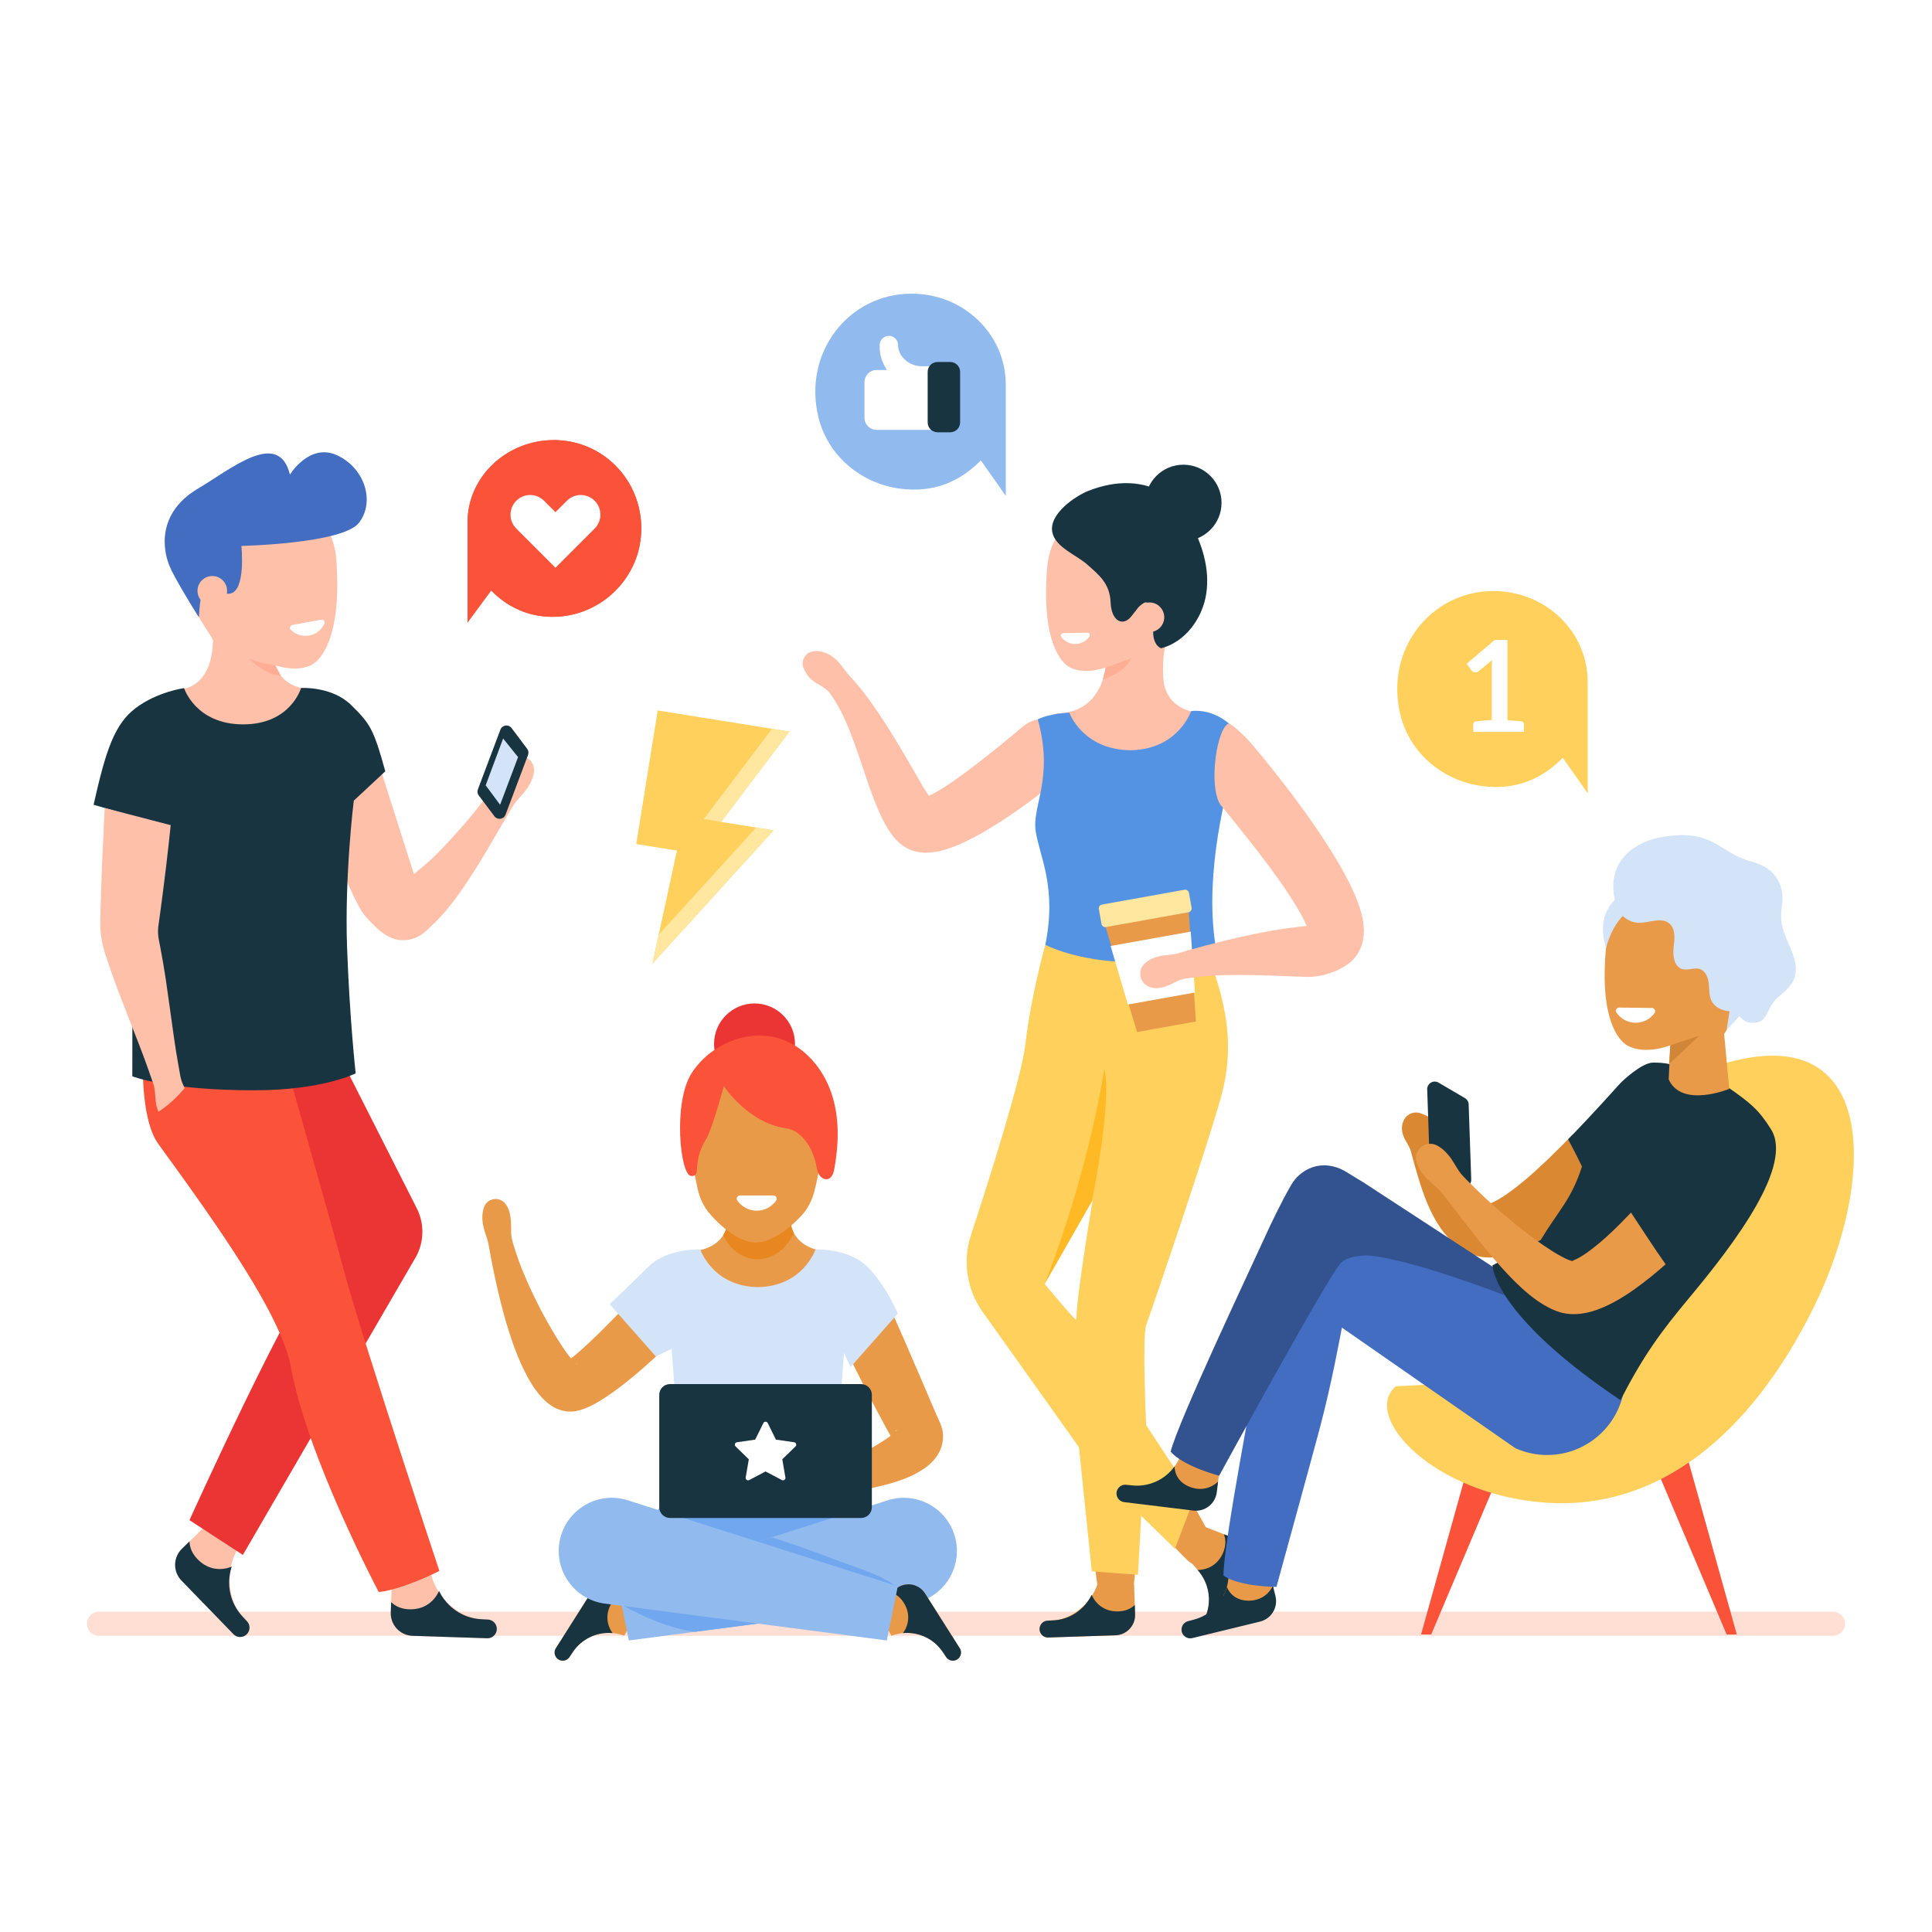 <?xml version="1.0" encoding="utf-8"?>
<!-- Generator: Adobe Illustrator 27.5.0, SVG Export Plug-In . SVG Version: 6.00 Build 0)  -->
<svg version="1.1" xmlns="http://www.w3.org/2000/svg" xmlns:xlink="http://www.w3.org/1999/xlink" x="0px" y="0px"
	 viewBox="0 0 500 500" style="enable-background:new 0 0 500 500;" xml:space="preserve">
<g id="BACKGROUND">
	<g>
		<rect style="fill:#FFFFFF;" width="500" height="500"/>
		<path style="opacity:0.5;fill:#FFC0A9;" d="M474.37,417.091H25.63c-1.729,0-3.13,1.401-3.13,3.13l0,0
			c0,1.729,1.401,3.13,3.13,3.13h448.74c1.729,0,3.13-1.401,3.13-3.13l0,0C477.5,418.493,476.099,417.091,474.37,417.091z"/>
	</g>
</g>
<g id="OBJECTS">
	<g>
		<polygon style="fill:#FFD05B;" points="170.215,183.862 204.295,189.333 186.619,212.71 200.193,214.889 168.857,249.374 
			175.19,220.127 164.664,218.438 		"/>
		<polygon style="fill:#FFE79F;" points="186.619,212.71 204.295,189.333 199.785,188.609 182.109,211.986 		"/>
		<polygon style="fill:#FFE79F;" points="170.474,241.907 168.857,249.374 200.193,214.889 195.683,214.165 		"/>
	</g>
	<g>
		<g>
			<path style="fill:#FFC0A9;" d="M53.189,394.895l-6.095,5.909c-2.311,2.241-2.368,5.931-0.128,8.242l13.445,13.868
				c1.176,1.213,3.201,0.878,3.924-0.649l0,0c0.417-0.88,0.265-1.923-0.384-2.648l-1.199-1.286
				c-4.118-4.415-4.389-12.852-0.963-17.824L53.189,394.895z"/>
			<path style="fill:#193441;" d="M64.335,422.264c0.417-0.88,0.265-1.923-0.384-2.648l-1.199-1.286
				c-3.287-3.525-4.256-8.493-2.774-12.884c-2.712,1.09-5.97,0.868-8.629-1.702c-1.573-1.521-2.261-3.199-2.306-4.829l-1.948,1.888
				c-2.311,2.241-2.368,5.931-0.128,8.242l13.445,13.868C61.587,424.126,63.612,423.79,64.335,422.264z"/>
		</g>
		<path style="fill:#EB3434;" d="M89.637,276.711l18.224,35.999c2.143,4.233,1.9,9.281-0.638,13.288l-44.368,76.416l-13.82-9
			c0,0,26.107-57.704,33.688-65.704l-9.886-13.333l-1.866-37.667H89.637z"/>
		<g>
			<path style="fill:#FFC0A9;" d="M101.409,408.849l-0.277,8.484c-0.105,3.217,2.418,5.91,5.635,6.016l19.305,0.63
				c1.688,0.055,2.912-1.593,2.37-3.193l0,0c-0.312-0.922-1.146-1.567-2.116-1.638l-1.756-0.091
				c-6.029-0.314-12.087-6.192-13.078-12.147L101.409,408.849z"/>
			<path style="fill:#193441;" d="M128.443,420.785c-0.312-0.922-1.146-1.567-2.116-1.638l-1.756-0.091
				c-4.813-0.25-8.963-3.15-10.949-7.337c-1.192,2.669-3.69,4.773-7.388,4.773c-2.188,0-3.849-0.729-5.014-1.87l-0.088,2.711
				c-0.105,3.217,2.418,5.91,5.635,6.016l19.305,0.63C127.761,424.033,128.985,422.385,128.443,420.785z"/>
		</g>
		<path style="fill:#FFC0A9;" d="M82.554,208.961l15.901-9.98l8.662,27.23c0,0,3.87-3.108,5.898-5.178
			c2.038-2.069,3.971-4.161,5.776-6.184c1.807-2.023,3.439-4.013,4.921-5.872c0.729-0.94,1.429-1.84,2.094-2.697
			c0.67-0.855,1.283-1.682,1.728-2.545c0.876-1.736,1.443-3.369,2.215-4.516c0.728-1.176,1.497-1.975,2.102-2.47
			c0.594-0.503,1.014-0.693,1.014-0.693l0.18-0.082c0.442-0.197,0.931-0.31,1.445-0.318c2.035-0.031,3.711,1.594,3.741,3.63
			c0,0,0.008,0.496-0.185,1.272c-0.181,0.785-0.573,1.857-1.341,3.052c-0.725,1.222-1.989,2.458-3.248,3.991
			c-0.621,0.772-1.151,1.679-1.695,2.647c-0.559,0.959-1.147,1.968-1.761,3.02c-1.24,2.111-2.584,4.399-4.005,6.818
			c-1.434,2.429-2.993,4.978-4.718,7.591c-1.739,2.606-3.592,5.304-5.84,7.97c-1.142,1.323-2.346,2.673-3.815,3.98
			c-0.741,0.655-2.78,3.338-6.516,3.665c-3.736,0.327-6.531-1.614-10.535-6.164C90.568,232.579,82.554,208.961,82.554,208.961z"/>
		<path style="fill:#FB523A;" d="M37.021,273.025c0,0-0.882,16.375,3.949,23.019c16,22,31.909,44.488,34.366,58
			c4.183,23,22.682,57.983,22.682,57.983c6.33-0.688,15.697-5.472,15.697-5.472s-19.727-59.324-24.518-77.047
			c-4.79-17.724-13.063-46.455-15.795-56.535c-0.31-1.142-0.577-2.21-0.825-3.241C62.99,272.929,37.021,273.025,37.021,273.025z"/>
		<g>
			<path style="fill:#FFC0A9;" d="M46.05,178.552c11.046-1.091,8.895-16.089,8.895-16.089l7.909,5.449l7.864,0.243
				c0,0-1.059,9.995,10.699,10.351c3.821,0.115,11.488,12.526,11.488,12.526H38.989C38.989,191.032,42.98,181.787,46.05,178.552z"/>
		</g>
		<path style="fill:#193441;" d="M34.311,211.208l-10.091-2.936c3.197-14.272,5.449-20.92,10.941-25.059
			c5.558-4.189,12.476-5.128,12.476-5.128s2.982,9.384,15.298,9.384c12.316,0,14.982-9.422,14.982-9.422s7.966-0.493,12.929,4.387
			c4.963,4.879,5.837,6.193,8.868,17.178l-8.154,7.596c0,0-2.41,19.336-1.735,38.041c0.675,18.705,2.226,32.537,2.226,32.537
			s-8.571,4.384-26.219,4.384c-22.534,0-31.589-3.621-31.589-3.621L34.311,211.208z"/>
		<g>
			<g>
				<defs>
					<path id="SVGID_1_" d="M87.061,145.13c-0.689-9.821-6.646-15.163-17.753-15.673c-6.62-0.304-12.885,3.03-16.69,8.456
						l-0.549,0.784c-3.146,4.485-4.311,11.854-3.024,17.179l7.075,11.262l-2.156,14.85c0,0,11.917,5.585,15.6-1.699l-0.004-8.735
						c0,0,6.137,2.852,10.893,0.618C82.94,171.002,88.466,165.172,87.061,145.13z"/>
				</defs>
				<use xlink:href="#SVGID_1_"  style="overflow:visible;fill:#FFC0A9;"/>
				<clipPath id="SVGID_00000159435396410210606470000003064948211712897445_">
					<use xlink:href="#SVGID_1_"  style="overflow:visible;"/>
				</clipPath>
			</g>
			<g>
				<path style="fill:#FFFFFF;" d="M75.663,161.749c-0.575,0.106-0.838,0.824-0.423,1.237c1.213,1.207,2.973,1.823,4.784,1.489
					c1.779-0.328,3.185-1.493,3.9-3.013c0.266-0.566-0.19-1.2-0.805-1.087L75.663,161.749z"/>
			</g>
		</g>
		<path style="fill:#FFC0A9;" d="M40.048,282.151c0.191,1.663,0.175,3.16,0.524,4.299c0.12,0.474,0.276,0.883,0.442,1.253
			c2.619-1.645,4.79-3.766,6.776-6.084c-0.198-0.427-0.4-0.866-0.597-1.335c-0.318-0.773-0.509-1.635-0.656-2.557
			c-0.163-0.918-0.335-1.883-0.514-2.89c-0.717-4.029-1.35-8.782-2.056-13.868c-0.36-2.541-0.731-5.167-1.109-7.835
			c-0.41-2.66-0.877-5.348-1.38-8.028l-0.387-2.006l-0.049-0.25l-0.023-0.158l-0.042-0.312l-0.056-0.624
			c-0.055-0.805-0.009-1.711,0.107-2.393c0.177-1.279,0.351-2.547,0.524-3.801c0.171-1.302,0.339-2.589,0.505-3.855
			c0.663-5.062,1.226-9.791,1.664-13.848c0.176-1.539,0.453-4.309,0.453-4.309l-17.086-4.445c0,0-0.228,5.022-0.341,7.382
			c-0.219,4.075-0.423,8.833-0.581,13.936c-0.039,1.276-0.08,2.573-0.121,3.886c-0.033,1.362-0.067,2.741-0.101,4.131
			c-0.026,1.991,0.159,3.795,0.542,5.664c0.094,0.461,0.205,0.919,0.323,1.374l0.191,0.679l0.179,0.578l0.644,1.939
			c0.872,2.583,1.78,5.156,2.724,7.677c0.976,2.512,1.936,4.984,2.866,7.376c1.872,4.781,3.645,9.237,4.99,13.101
			c0.336,0.966,0.659,1.892,0.965,2.772C39.693,280.476,39.947,281.321,40.048,282.151z"/>
		<path style="fill:#426DC0;" d="M51.476,159.747c0,0-5.756-9.036-7.506-13.036s-3.667-13.833,7.378-20.333
			c8.484-4.993,20.756-15.439,23.689-3.553c0,0,5.064-8.34,12.248-4.977c7.185,3.363,9.803,12.033,5.619,17.448
			c-4.184,5.415-30.434,5.99-30.434,5.99s1.25,11.762-3,12.344C55.221,154.211,51.982,147.532,51.476,159.747z"/>
		<path style="fill:#FFC0A9;" d="M58.776,152.904c0,2.116-1.715,3.831-3.831,3.831c-2.116,0-3.831-1.715-3.831-3.831
			c0-2.116,1.715-3.831,3.831-3.831C57.061,149.073,58.776,150.788,58.776,152.904z"/>
		<g>
			<g>
				<path style="fill:#193441;" d="M127.954,211.249l-4.048-5.377c-0.342-0.454-0.427-1.051-0.227-1.583l5.829-15.465
					c0.461-1.223,2.091-1.457,2.877-0.412l4.048,5.377c0.342,0.454,0.427,1.051,0.227,1.583l-5.829,15.465
					C130.37,212.06,128.74,212.294,127.954,211.249z"/>
				<polygon style="fill:#D3E3F8;" points="130.207,191.127 125.69,203.243 129.426,208.271 134.077,195.939 				"/>
			</g>
		</g>
		<path style="fill:#FFAD94;" d="M71.251,172.184c0,0-4.376-0.559-6.876-1.809c0,0,4.502,4.577,8.313,4.476L71.251,172.184z"/>
	</g>
	<g>
		<path style="fill:#91BAEE;" d="M235.907,75.998c-16.14,0-28.16,15.081-24.115,31.92c2.402,10,11.026,17.244,21.226,18.553
			c8.785,1.128,15.487-1.903,20.83-7.328l6.445,9.183v-28.74C260.294,86.414,249.316,75.998,235.907,75.998z"/>
		<g>
			<path style="fill:#FFFFFF;" d="M241.155,111.25h-14.302c-1.728,0-3.129-1.401-3.129-3.129v-9.237
				c0-1.728,1.401-3.129,3.129-3.129h2.682l-0.492-0.841c-0.906-1.55-1.384-3.313-1.384-5.108v-0.504
				c0-1.316,1.067-2.383,2.383-2.383l0,0c1.298,0,2.358,1.039,2.382,2.338l0,0c0.011,1.188,0.437,2.335,1.205,3.241l0,0
				c1.23,1.452,3.037,2.289,4.94,2.289h2.587V111.25z"/>
			<path style="fill:#193441;" d="M242.633,111.874h3.29c1.41,0,2.553-1.143,2.553-2.553V96.235c0-1.41-1.143-2.553-2.553-2.553
				h-3.29c-1.41,0-2.553,1.143-2.553,2.553v13.085C240.08,110.731,241.223,111.874,242.633,111.874z"/>
		</g>
	</g>
	<g>
		<g>
			<path style="fill:#FB523A;" d="M143.334,113.895c12.631,0,22.633,10.239,22.633,22.87s-10.358,22.87-22.988,22.87
				c-6.376,0-11.724-2.612-15.87-6.821L121,161.097v-25.924C121,123.291,131.239,113.895,143.334,113.895z"/>
			<path style="fill:#FB523A;" d="M143.752,146.929l-10.143-10.143c-1.985-1.985-1.985-5.203,0-7.189
				c1.985-1.985,5.204-1.985,7.189,0l2.954,2.954l2.954-2.954c1.986-1.985,5.204-1.985,7.189,0c1.985,1.985,1.985,5.204,0,7.189
				L143.752,146.929z"/>
		</g>
		<g>
			<path style="fill:#FB523A;" d="M143.334,113.895c12.631,0,22.633,10.239,22.633,22.87s-10.358,22.87-22.988,22.87
				c-6.376,0-11.724-2.612-15.87-6.821L121,161.097v-25.924C121,123.291,131.239,113.895,143.334,113.895z"/>
			<path style="fill:#FFFFFF;" d="M143.752,146.929l-10.143-10.143c-1.985-1.985-1.985-5.203,0-7.189
				c1.985-1.985,5.204-1.985,7.189,0l2.954,2.954l2.954-2.954c1.986-1.985,5.204-1.985,7.189,0c1.985,1.985,1.985,5.204,0,7.189
				L143.752,146.929z"/>
		</g>
	</g>
	<g>
		<g>
			<circle style="fill:#EB3434;" cx="195.271" cy="270.166" r="10.474"/>
			<path style="fill:#70A7EE;" d="M175,381.765l21.144,0.074l21.144-0.074l11.473,22.168c0,0-15.101,14.499-32.617,14.499
				s-32.617-14.499-32.617-14.499L175,381.765z"/>
			<g>
				<path style="fill:#E89A49;" d="M166.067,414.758l-6.231-3.95c-2.363-1.498-5.492-0.797-6.99,1.566l-8.988,14.177
					c-0.786,1.24-0.092,2.883,1.345,3.184l0,0c0.828,0.173,1.679-0.167,2.16-0.862l0.843-1.275c2.895-4.376,8.443-6.151,13.34-4.266
					l0,0L166.067,414.758z"/>
				<path style="fill:#193441;" d="M145.204,429.736c0.828,0.173,1.679-0.167,2.16-0.862l0.843-1.275
					c2.311-3.493,6.312-5.322,10.324-4.961c-1.472-2.07-1.946-4.868-0.315-7.637c0.965-1.638,2.244-2.56,3.612-2.929l-1.991-1.262
					c-2.363-1.498-5.492-0.797-6.99,1.566l-8.988,14.177C143.073,427.792,143.767,429.435,145.204,429.736z"/>
			</g>
			<path style="fill:#E89A49;" d="M214.86,323.886c-11.639-0.352-10.59-10.246-10.59-10.246l-7.785-0.24l-7.785,0.24
				c0,0,1.049,9.894-10.59,10.246c-3.782,0.114-11.372,12.399-11.372,12.399h53.371C220.109,336.285,216.601,323.939,214.86,323.886
				z"/>
			<path style="fill:#E88620;" d="M188.329,316.722c-0.225,0.922-0.582,1.948-1.159,2.932c3.645,7.906,13.746,8.91,18.284-0.542
				c-0.348-0.584-0.6-1.486-0.78-2.39H188.329z"/>
			<path style="fill:#E89A49;" d="M179.021,290.224c1.037-11.051,9.122-17.394,17.077-17.266
				c7.955,0.127,15.883,6.727,16.651,17.808c0.45,6.49-0.963,13.485-1.981,17.506c-0.605,2.393-1.738,4.567-3.309,6.284
				c-3.6,3.935-8.276,7.073-11.952,7.014c-3.676-0.059-8.274-3.345-11.777-7.395c-1.528-1.767-2.607-3.977-3.155-6.388
				C179.656,303.734,178.413,296.697,179.021,290.224z"/>
			<path style="fill:#E89A49;" d="M176.261,344.626c0,0-0.237,0.25-0.682,0.718c-0.436,0.458-1.071,1.124-1.907,1.939
				c-0.838,0.813-1.855,1.801-3.021,2.934c-1.169,1.133-2.541,2.359-4.053,3.7c-1.516,1.339-3.21,2.744-5.072,4.222
				c-1.886,1.471-3.909,2.967-6.421,4.497c-0.635,0.383-1.309,0.766-2.086,1.145c-0.4,0.191-0.774,0.378-1.262,0.572
				c-0.238,0.096-0.448,0.186-0.712,0.282l-0.852,0.279l-0.214,0.065l-0.053,0.016c-1.119,0.289-0.327,0.083-0.584,0.148
				l-0.058,0.009l-0.262,0.042c-0.929,0.175-2.093,0.142-2.552,0.048c-0.655-0.084-1.141-0.23-1.659-0.398
				c-0.463-0.165-0.892-0.356-1.266-0.55c-1.449-0.782-2.282-1.572-3.01-2.294c-0.713-0.729-1.269-1.419-1.764-2.092
				c-0.499-0.674-0.94-1.334-1.333-1.992c-0.798-1.314-1.473-2.603-2.095-3.886c-1.214-2.579-2.215-5.136-3.054-7.686
				c-0.848-2.543-1.592-5.045-2.237-7.48c-0.652-2.432-1.195-4.798-1.691-7.042c-0.505-2.241-0.927-4.372-1.307-6.344
				c-0.379-1.975-0.567-3.815-1.154-5.385c-0.551-1.58-0.972-3.013-1.043-4.253c-0.103-1.235,0.063-2.257,0.262-2.953
				c0.192-0.696,0.418-1.065,0.418-1.065c0.921-1.503,2.885-1.976,4.389-1.055c0.37,0.227,0.678,0.516,0.917,0.847l0.263,0.368
				c0,0,0.2,0.279,0.415,0.796c0.217,0.517,0.463,1.276,0.602,2.294c0.168,1.013,0.141,2.305,0.164,3.829
				c-0.003,1.532,0.566,3.173,1.144,4.963c1.141,3.589,2.847,7.694,4.924,11.935c1.033,2.121,2.153,4.28,3.353,6.406
				c1.214,2.116,2.451,4.236,3.755,6.184c0.637,0.979,1.294,1.915,1.95,2.732c0.643,0.805,1.315,1.562,1.751,1.877
				c0.193,0.156,0.355,0.177,0.033-0.029c-0.091-0.055-0.226-0.126-0.394-0.185c-0.215-0.086-0.401-0.129-0.741-0.192
				c-0.148-0.031-0.998-0.1-1.614,0.069l0.198-0.053l0.057-0.015c-0.238,0.061,0.574-0.147-0.527,0.135l0.001-0.004l0.006-0.014
				c0.008-0.018,0.018-0.031,0.028-0.04l0.139-0.098l0.393-0.266c0.305-0.213,0.672-0.477,1.049-0.763
				c1.533-1.161,3.151-2.642,4.657-4.048c1.523-1.412,2.94-2.842,4.264-4.153c1.317-1.335,2.524-2.558,3.594-3.642
				c1.065-1.099,1.993-2.058,2.757-2.847c1.503-1.566,2.363-2.461,2.363-2.461l0.054-0.056c2.85-2.969,7.568-3.065,10.537-0.215
				C178.974,336.96,179.079,341.655,176.261,344.626z"/>
			<path style="fill:#E89A49;" d="M229.244,336.162c0,0,1.962,4.164,4.726,10.5c1.368,3.168,2.964,6.865,4.674,10.826
				c0.84,1.971,1.709,4.008,2.591,6.078c0.438,1.011,0.88,2.03,1.324,3.052l0.805,1.799c0.208,0.47,0.513,1.424,0.564,1.87
				c0.105,0.552,0.14,1.12,0.136,1.685c-0.028,1.12-0.275,2.152-0.609,3.001c-0.683,1.665-1.548,2.661-2.297,3.44
				c-0.761,0.761-1.47,1.313-2.16,1.776c-1.369,0.906-2.63,1.543-3.859,2.082c-2.46,1.053-4.795,1.718-7.053,2.267
				c-2.249,0.553-4.403,0.981-6.441,1.339c-2.027,0.335-3.944,0.651-5.713,0.943c-0.878,0.144-1.719,0.281-2.52,0.412
				c-0.798,0.137-1.568,0.202-2.262,0.394c-1.383,0.399-2.515,1.126-3.54,1.323c-2.027,0.518-3.376-0.254-3.376-0.254
				c-1.726-0.987-2.326-3.187-1.339-4.913c0.089-0.156,0.188-0.302,0.295-0.439l0.113-0.141c0,0,0.234-0.294,0.71-0.607
				c0.473-0.329,1.19-0.658,2.159-0.808c0.957-0.199,2.226,0.016,3.587-0.213c1.34-0.319,2.799-0.899,4.398-1.462
				c1.587-0.612,3.291-1.305,5.043-2.135c1.754-0.815,3.574-1.714,5.375-2.695c0.899-0.492,1.795-1.003,2.658-1.539
				c0.867-0.523,1.723-1.048,2.49-1.6c0.776-0.53,1.486-1.078,1.955-1.557c0.223-0.235,0.392-0.437,0.415-0.524
				c0.026-0.071-0.149-0.027-0.417,0.556c-0.137,0.305-0.272,0.765-0.287,1.307c-0.019,0.277,0.009,0.556,0.046,0.826
				c0.013,0.159,0.202,0.844,0.322,1.041l-0.104-0.19l-0.026-0.047c-0.156-0.311,0.198,0.397,0.155,0.314l-0.015-0.026l-0.06-0.102
				l-0.24-0.409l-0.478-0.819c-0.6-1.046-1.182-2.082-1.727-3.099c-1.087-2.029-2.156-4.026-3.191-5.959
				c-2.011-3.871-3.853-7.487-5.39-10.605c-3.086-6.228-4.98-10.46-4.98-10.46l-0.004-0.008c-1.681-3.757,0.001-8.166,3.758-9.847
				C223.168,330.875,227.517,332.503,229.244,336.162z"/>
			<path style="fill:#FFFFFF;" d="M191.534,309.377c-0.665,0-1.107,0.749-0.728,1.296c1.108,1.601,2.95,2.652,5.045,2.652
				c2.058,0,3.871-1.014,4.985-2.566c0.414-0.578,0.035-1.382-0.676-1.382H191.534z"/>
			<path style="fill:#D3E3F8;" d="M167.878,327.774c4.913-4.83,13.358-4.408,13.358-4.408s3.231,9.582,14.908,9.733
				c11.677-0.151,14.908-9.733,14.908-9.733s8.444-0.422,13.358,4.408c4.913,4.83,7.941,12.186,7.941,12.186l-12.242,13.862
				l-1.662-3.672c0,0-2.153,23.784-1.053,31.54c0,0-8.598,4.259-21.249,4.259c-12.65,0-21.249-4.259-21.249-4.259
				c1.1-7.756-1.089-32.604-1.089-32.604l-4.098,1.937l-11.924-13.502C157.784,337.522,162.965,332.603,167.878,327.774z"/>
			<path style="fill:#91BAEE;" d="M162.741,424.549l73.276-9.576c7.815-1.221,12.991-8.767,11.316-16.497l-0.002-0.007
				c-1.675-7.73-9.51-12.457-17.129-10.333l-70.312,22.379L162.741,424.549z"/>
			<path style="fill:#70A7EE;" d="M160.867,415.323l-0.977-4.807l19.232-6.121c4.692,4.261,10.625,7.463,16.161,9.803
				c4.036,1.706,8.77,3.425,13.587,4.324l-28.966,3.785C173.331,421.43,166.941,418.635,160.867,415.323z"/>
			<path style="fill:#70A7EE;" d="M219.623,415.071c-10.533-5.474-21.715-9.33-32.937-13.084l13.002-4.138
				c5.135,1.637,10.212,3.379,15.283,5.357c6.152,2.399,13.762,4.429,17.518,7.882c2.003,1.841,4.131,2.831,6.232,3.175
				c-0.859,0.321-1.761,0.565-2.704,0.712l-13.876,1.813C221.377,416.133,220.541,415.548,219.623,415.071z"/>
			<g>
				<path style="fill:#E89A49;" d="M226.173,414.758l6.231-3.95c2.363-1.498,5.492-0.797,6.99,1.566l8.988,14.177
					c0.786,1.24,0.092,2.883-1.345,3.184l0,0c-0.828,0.173-1.679-0.167-2.16-0.862l-0.843-1.275
					c-2.895-4.376-8.443-6.151-13.34-4.266l0,0L226.173,414.758z"/>
				<path style="fill:#193441;" d="M247.036,429.736c-0.828,0.173-1.679-0.167-2.16-0.862l-0.843-1.275
					c-2.311-3.493-6.312-5.322-10.324-4.961c1.472-2.07,1.946-4.868,0.315-7.637c-0.965-1.638-2.244-2.56-3.612-2.929l1.991-1.262
					c2.363-1.498,5.492-0.797,6.99,1.566l8.988,14.177C249.168,427.792,248.473,429.435,247.036,429.736z"/>
			</g>
			<path style="fill:#91BAEE;" d="M229.5,424.549l-73.276-9.576c-7.815-1.221-12.991-8.767-11.316-16.497l0.002-0.007
				c1.675-7.73,9.51-12.457,17.129-10.333l70.312,22.379L229.5,424.549z"/>
			<path style="fill:#FB523A;" d="M203.483,292.014c3.99,0.557,6.709,5.04,7.632,8.961c0.226,0.959,0.308,1.971,0.764,2.845
				s1.445,1.584,2.392,1.311c1.063-0.306,1.457-1.581,1.656-2.67c1.18-6.465,1.354-13.259-0.734-19.49
				c-2.089-6.23-6.689-11.831-12.886-14.019c-8.462-2.987-18.502,1.258-23.337,8.819c-4.834,7.561-2.967,26.426-0.11,26.572
				c2.856,0.145,0-3.262,3.893-9.558c1.56-2.523,4.576-13.706,4.576-13.706S193.526,290.625,203.483,292.014z"/>
		</g>
		<g>
			<path style="fill:#193441;" d="M222.857,392.847h-49.463c-1.535,0-2.779-1.244-2.779-2.779v-29.087
				c0-1.535,1.244-2.779,2.779-2.779h49.463c1.535,0,2.779,1.244,2.779,2.779v29.087
				C225.635,391.603,224.391,392.847,222.857,392.847z"/>
			<path style="fill:#FFFFFF;" d="M198.688,368.286l2.115,4.286l4.73,0.687c0.515,0.075,0.721,0.708,0.348,1.071l-3.423,3.336
				l0.808,4.711c0.088,0.513-0.451,0.904-0.911,0.662l-4.23-2.224l-4.231,2.224c-0.461,0.242-0.999-0.149-0.911-0.662l0.808-4.711
				l-3.423-3.336c-0.373-0.363-0.167-0.996,0.348-1.071l4.73-0.687l2.115-4.286C197.792,367.82,198.458,367.82,198.688,368.286z"/>
		</g>
	</g>
	<g>
		<path style="fill:#E89A49;" d="M285.039,416.846c-0.262-1.528-0.518-3.056-0.738-4.584c-0.242-1.528-0.426-3.057-0.64-4.586
			c-0.216-1.528-0.376-3.058-0.567-4.587c-0.192-1.529-0.358-3.058-0.511-4.587l-0.475-4.588l-0.404-4.589
			c-0.129-1.53-0.284-3.059-0.382-4.589l-0.328-4.59c-0.233-3.06-0.414-6.12-0.508-9.182c-0.043-1.531-0.072-3.062-0.081-4.594
			l0.019-4.595l0.125-9.191c-0.004-3.063-0.004-6.126-0.154-9.187c-0.019-0.39,0.006-0.772,0.07-1.141l0.097-0.531
			c0.28-1.544,0.523-3.15,0.724-4.741c0.212-1.595,0.366-3.202,0.546-4.803l0.986-9.617c0.333-3.201,0.547-6.419,0.784-9.623
			c0.216-3.208,0.463-6.402,0.585-9.601c0.135-3.197,0.239-6.383,0.305-9.544c0.033-3.164,0.003-6.309-0.084-9.384
			c-0.041-1.536-0.147-3.057-0.253-4.539c-0.116-1.481-0.241-2.929-0.439-4.285c-0.199-1.347-0.445-2.628-0.743-3.563
			c-0.15-0.471-0.336-0.829-0.488-0.908c-0.113-0.054-0.379,0.021,0.058,1.61c-3.387-8.467,0.732-18.076,9.198-21.462
			c8.467-3.387,18.076,0.732,21.462,9.198c1.026,3.1,1.062,4.78,1.161,6.328c0.061,1.526,0,2.784-0.091,3.93
			c-0.168,2.3-0.471,4.259-0.808,6.147c-0.338,1.879-0.689,3.661-1.08,5.406c-0.382,1.743-0.81,3.444-1.21,5.126
			c-0.808,3.36-1.69,6.635-2.58,9.88c-0.863,3.246-1.759,6.459-2.681,9.65l-2.727,9.54l-2.773,9.474l-2.776,9.441l-1.408,4.711
			c-0.459,1.578-0.883,3.141-1.288,4.761l0.168-1.672c-0.061,3.064,0.028,6.126,0.112,9.188l0.392,9.184l0.152,4.593
			c0.035,1.531,0.051,3.063,0.052,4.594c-0.005,3.063-0.098,6.128-0.241,9.193l-0.195,4.598c-0.053,1.532-0.163,3.066-0.248,4.598
			l-0.271,4.599l-0.341,4.6c-0.109,1.533-0.23,3.066-0.378,4.6c-0.146,1.534-0.262,3.067-0.434,4.601
			c-0.17,1.534-0.309,3.068-0.507,4.602c-0.176,1.534-0.387,3.069-0.604,4.604c-0.297,2.093-2.235,3.548-4.327,3.251
			C286.587,419.748,285.315,418.438,285.039,416.846z"/>
		<g>
			<path style="fill:#E89A49;" d="M293.509,410.15l0.249,7.643c0.095,2.898-2.178,5.324-5.077,5.419l-17.39,0.567
				c-1.521,0.05-2.623-1.435-2.135-2.876l0,0c0.281-0.831,1.032-1.412,1.906-1.475l1.582-0.082
				c5.431-0.283,10.888-5.578,11.781-10.943L293.509,410.15z"/>
			<path style="fill:#193441;" d="M269.156,420.902c0.281-0.831,1.032-1.412,1.906-1.475l1.582-0.082
				c4.336-0.226,8.074-2.838,9.863-6.609c1.074,2.404,3.324,4.299,6.655,4.299c1.971,0,3.467-0.657,4.517-1.684l0.079,2.442
				c0.095,2.898-2.178,5.324-5.077,5.419l-17.39,0.567C269.771,423.828,268.669,422.344,269.156,420.902z"/>
		</g>
		<g>
			<path style="fill:#E89A49;" d="M311.89,395.177l7.127,2.771c2.703,1.051,4.042,4.094,2.991,6.796l-6.305,16.217
				c-0.552,1.418-2.35,1.849-3.484,0.835l0,0c-0.654-0.584-0.893-1.503-0.608-2.332l0.545-1.487
				c1.872-5.106,0.631-9.707-5.361-14.901L311.89,395.177z"/>
			<path style="fill:#193441;" d="M312.22,421.796c-0.654-0.584-0.893-1.503-0.608-2.332l0.545-1.487
				c1.495-4.076,0.56-8.54-2.207-11.666c2.633-0.044,5.259-1.369,6.567-4.433c0.774-1.813,0.757-3.447,0.224-4.815l2.278,0.886
				c2.703,1.051,4.042,4.094,2.991,6.796l-6.305,16.217C315.152,422.379,313.354,422.81,312.22,421.796z"/>
		</g>
		<path style="fill:#E89A49;" d="M307.318,403.804c-1.283-1.263-2.532-2.551-3.772-3.846c-1.251-1.287-2.453-2.609-3.681-3.912
			l-3.613-3.962l-3.572-3.993c-4.717-5.357-9.316-10.801-13.825-16.311c-2.269-2.745-4.476-5.534-6.605-8.382
			c-1.066-1.423-2.12-2.854-3.141-4.31c-1.022-1.455-2.065-2.895-3.069-4.363c-2.026-2.923-4.042-5.854-6.107-8.749
			c-1.036-1.445-2.086-2.879-3.162-4.295c-1.071-1.419-2.162-2.823-3.282-4.207c-1.654-2.044-2.05-4.698-1.286-7.023l0.314-0.929
			c0.838-2.485,1.506-5.041,2.23-7.573c0.725-2.532,1.401-5.084,2.096-7.628c1.366-5.099,2.689-10.215,3.933-15.364
			c0.633-2.57,1.23-5.155,1.83-7.738l1.713-7.787l0.8-3.917c0.259-1.309,0.541-2.608,0.78-3.925
			c0.494-2.628,0.982-5.257,1.388-7.921c1.553-10.179,11.064-17.171,21.243-15.618c10.179,1.553,17.171,11.064,15.618,21.243
			c-0.464,3.042-1.693,5.866-3.384,8.196c-1.591,2.174-3.1,4.383-4.604,6.593c-0.759,1.102-1.476,2.222-2.216,3.332l-2.196,3.34
			l-4.279,6.727c-1.397,2.254-2.798,4.507-4.162,6.776c-2.751,4.527-5.422,9.087-8.051,13.664c-1.302,2.294-2.623,4.579-3.896,6.885
			c-1.274,2.305-2.603,4.588-3.762,6.94l-0.972-7.951c0.989,1.48,2.006,2.938,3.043,4.382c1.032,1.448,2.091,2.876,3.163,4.294
			c2.151,2.831,4.352,5.626,6.542,8.428c1.104,1.395,2.169,2.818,3.256,4.226c1.087,1.407,2.141,2.839,3.184,4.279
			c2.088,2.878,4.097,5.813,6.045,8.794c3.924,5.941,7.758,11.949,11.474,18.043l2.753,4.596l2.712,4.626
			c0.88,1.56,1.786,3.1,2.643,4.676c0.869,1.568,1.728,3.143,2.553,4.743c1.063,2.061,0.253,4.595-1.808,5.657
			C310.536,405.395,308.576,405.039,307.318,403.804z"/>
		<path style="fill:#FFD05B;" d="M254.314,339.524l24.919,35.013l3.329,32.135l11.94,0.888l0.843-15.268l8.744,8.522l4.971-13.138
			l-12.428-18.819c0,0-1.065-23.08,0-25.921c1.065-2.841,16.334-47.581,19.529-59.653c3.196-12.073,1.42-22.015-2.486-33.377
			l-43.148-5.37c0,0-3.722,13.181-5.142,25.609c-0.994,8.696-9.237,34.669-14.097,49.483
			C249.076,326.365,250.202,333.746,254.314,339.524z M270.356,332.282l12.428-21.66c0,0-3.996,23.364-4.266,30.904
			C278.497,342.089,270.356,332.282,270.356,332.282z"/>
		<path style="fill:#FFC0A9;" d="M275.334,200.429c0,0-0.289,0.245-0.829,0.704c-0.53,0.441-1.287,1.095-2.286,1.878
			c-1.998,1.566-4.816,3.823-8.405,6.338c-1.791,1.263-3.762,2.608-5.939,3.965c-2.178,1.362-4.521,2.77-7.213,4.098
			c-1.354,0.666-2.78,1.324-4.433,1.934c-0.834,0.303-1.721,0.596-2.751,0.851c-1.04,0.24-2.203,0.473-3.796,0.485
			c-0.822-0.01-1.721-0.06-2.862-0.359c-0.272-0.069-0.546-0.148-0.861-0.267l-0.45-0.175l-0.222-0.094
			c-0.197-0.093,0.284,0.141-0.468-0.221l-0.028-0.016l-0.224-0.133l-0.341-0.201l-0.44-0.28l-0.427-0.298l-0.269-0.213
			l-0.488-0.414c-0.27-0.253-0.554-0.526-0.775-0.769c-0.453-0.492-0.828-0.959-1.142-1.392c-1.249-1.741-1.978-3.2-2.675-4.644
			c-1.33-2.868-2.319-5.555-3.247-8.201c-0.878-2.603-1.742-5.165-2.579-7.645c-0.842-2.438-1.688-4.754-2.558-6.897
			c-0.874-2.14-1.806-4.091-2.769-5.79c-0.485-0.847-0.969-1.639-1.451-2.364c-0.471-0.732-0.973-1.378-1.556-1.859
			c-1.187-0.949-2.352-1.433-3.078-1.986c-0.76-0.522-1.244-1.009-1.576-1.418c-0.333-0.398-0.5-0.715-0.5-0.715l-0.604-1.141
			c-0.823-1.555-0.23-3.482,1.325-4.305c0.37-0.196,0.772-0.312,1.165-0.354c0,0,0.122-0.013,0.359-0.037
			c0.233-0.01,0.59-0.026,1.022,0.039c0.877,0.097,2.131,0.469,3.381,1.354c0.637,0.429,1.245,0.993,1.833,1.655
			c0.577,0.666,1.127,1.425,1.714,2.19c0.58,0.77,1.262,1.503,1.979,2.273c0.703,0.779,1.402,1.618,2.101,2.507
			c1.407,1.772,2.811,3.736,4.238,5.825c1.432,2.086,2.851,4.318,4.257,6.627c1.4,2.311,2.814,4.691,4.192,7.069
			c0.674,1.171,1.353,2.35,2.035,3.535c0.661,1.161,1.328,2.294,1.993,3.318c0.641,1.013,1.324,1.988,1.794,2.449
			c0.114,0.118,0.199,0.176,0.23,0.184c0.019,0.009-0.002-0.036-0.018-0.052c-0.025-0.032-0.052-0.061-0.082-0.088l-0.064-0.053
			c-0.068-0.054-0.138-0.106-0.21-0.154c-0.072-0.049-0.147-0.094-0.223-0.136c-0.059-0.035-0.212-0.107-0.119-0.064l0.237,0.107
			l0.03,0.013l-0.408-0.197l-0.1-0.049l-0.206-0.085l-0.363-0.123c-0.471-0.122-0.672-0.141-0.807-0.157
			c-0.212-0.028-0.019-0.068,0.257-0.19c0.287-0.111,0.68-0.28,1.1-0.482c0.851-0.41,1.814-0.954,2.768-1.54
			c1.918-1.193,3.857-2.526,5.673-3.851c1.815-1.337,3.541-2.651,5.126-3.891c3.159-2.497,5.811-4.618,7.614-6.148
			c1.788-1.491,2.809-2.343,2.809-2.343l0.106-0.088c3.46-2.885,8.604-2.419,11.489,1.041
			C279.188,192.427,278.74,197.535,275.334,200.429z"/>
		<path style="fill:#FFC0A9;" d="M311.965,184.617c-12.065-0.365-10.978-10.621-10.978-10.621l-8.069-0.249l-6.635-2.315
			c0,0-0.347,12.82-12.412,13.185c-3.921,0.118-11.788,12.852-11.788,12.852h55.322C317.406,197.469,313.77,184.671,311.965,184.617
			z"/>
		<path style="fill:#5493E3;" d="M268.58,186.167c3.196-1.598,8.179-1.716,8.179-1.716s3.396,9.559,15.781,9.715
			c12.385-0.157,15.72-10.13,15.72-10.13s5.56-1.012,10.652,3.995c5.092,5.006-0.666,13.981-0.666,13.981
			s-6.791,23.036-3.693,42.521c0,0-8.535,4.414-22.013,4.414c-13.478,0-22.013-4.414-22.013-4.414
			c3.024-14.87-1.414-22.682-2.479-29.339C266.982,208.537,272.841,201.613,268.58,186.167z"/>
		<path style="opacity:0.6;fill:#FFAA03;" d="M282.606,310.711c0,0,5.264-25.558,3.196-34.176c0,0-3.551,25.122-15.446,55.747
			L282.606,310.711z"/>
		<g>
			<g>
				<defs>
					<path id="XMLID_11_" d="M271.005,147.012c0.758-9.333,6.473-14.361,17.028-14.749c6.291-0.231,12.207,2.993,15.763,8.186
						l0.513,0.75c2.941,4.292,3.969,11.309,2.69,16.362c0,0-0.982,0.186-4.219,6.257c-3.237,6.072-1.12,16.822-1.12,16.822
						s-10.988,6.914-14.409-0.044l0.096-8.306c0,0-5.86,2.659-10.353,0.493C274.646,171.65,269.458,166.058,271.005,147.012z"/>
				</defs>
				<use xlink:href="#XMLID_11_"  style="overflow:visible;fill:#FFC0A9;"/>
				<clipPath id="XMLID_00000117678321685348616120000011598806611218135436_">
					<use xlink:href="#XMLID_11_"  style="overflow:visible;"/>
				</clipPath>
			</g>
		</g>
		<path style="fill:#193441;" d="M281.295,146.037c3.135,2.775,5.931,4.931,6.131,9.879c0.2,4.948,3.26,6.367,5.454,3.481
			c0.598-0.787,2.53-3.303,3.502-3.481c1.402-0.257,1.421,2.721,1.799,4.095c0.378,1.374,0.168,2.834,0.282,4.255
			c0.114,1.421,0.705,2.98,2.027,3.513c6.281-1.639,10.734-7.767,11.694-14.187c0.96-6.42-1.085-12.984-4.305-18.621
			c-1.589-2.782-3.542-5.472-6.279-7.137c-5.682-3.457-12.518-3.695-19.881-0.82c-3.328,1.3-10.364,5.99-9.375,10.75
			C273.157,141.668,278.525,143.584,281.295,146.037z"/>
		<g>
			<polygon style="fill:#E89A49;" points="309.496,264.359 294.26,267.092 285.451,237.636 307.516,233.677 			"/>
			<g>
				<polygon style="fill:#FFFFFF;" points="309.252,256.858 308.161,241.101 287.426,244.821 291.881,259.974 				"/>
			</g>
			<path style="fill:#FFE79F;" d="M307.581,236.092l-21.353,3.831c-0.544,0.098-1.063-0.264-1.161-0.808l-0.691-3.854
				c-0.098-0.544,0.264-1.063,0.808-1.161l21.353-3.831c0.544-0.098,1.063,0.264,1.161,0.808l0.691,3.854
				C308.487,235.474,308.125,235.994,307.581,236.092z"/>
		</g>
		<path style="fill:#FFC0A9;" d="M296.764,255.059c0.288,0.186,0.593,0.326,0.905,0.422l0.43,0.129c0,0,0.475,0.144,1.217,0.131
			c0.733-0.016,1.765-0.166,2.991-0.684c1.242-0.468,2.666-1.532,4.579-1.808c1.903-0.278,4.066-0.572,6.457-0.718
			c2.387-0.183,4.998-0.21,7.756-0.219c2.761,0.01,5.673,0.065,8.679,0.197c1.497,0.057,3.019,0.115,4.559,0.174
			c0.761,0.028,1.527,0.057,2.297,0.085l1.204,0.047l0.151,0.006l0.038,0.001c0.017,0-0.036,0.003,0.015,0.002l0.116,0.001h0.467
			l0.937-0.036c2.501-0.175,5.015-0.882,7.298-2.084c0.288-0.146,0.566-0.31,0.847-0.47l0.886-0.562l0.258-0.167
			c0.248-0.171,0.591-0.452,0.865-0.698c0.576-0.527,1.095-1.132,1.519-1.771c0.849-1.277,1.29-2.602,1.505-3.696
			c0.215-1.104,0.247-2.043,0.224-2.868c-0.062-1.643-0.324-2.891-0.615-4.036c-0.297-1.132-0.639-2.137-0.997-3.088
			c-0.719-1.893-1.507-3.573-2.317-5.182c-1.621-3.204-3.344-6.096-5.078-8.82c-3.451-5.445-6.912-10.203-9.936-14.234
			c-3.054-4.002-5.67-7.258-7.523-9.532c-1.912-2.263-3.004-3.556-3.004-3.556c-0.863-1.022-4.225-4.31-5.38-4.793
			c-3.058,0.643-5.473,15.748-2.339,20.949c1.807,2.137,2.56,3.072,5.524,6.814c2.997,3.738,6.439,8.149,9.822,12.918
			c1.672,2.387,3.344,4.869,4.797,7.338c0.72,1.23,1.383,2.465,1.896,3.595c0.116,0.255,0.221,0.502,0.318,0.74
			c-0.018,0.005-0.033,0.014-0.051,0.019l-0.267,0.068l-0.136,0.029l-0.034,0.008c0.026,0-0.052,0.004-0.06,0.005l-0.037,0.004
			l-0.15,0.016l-1.198,0.128c-0.787,0.087-1.655,0.179-2.468,0.288c-1.627,0.235-3.217,0.451-4.78,0.739
			c-3.122,0.571-6.124,1.187-8.959,1.831c-2.837,0.643-5.499,1.361-7.96,1.984c-1.228,0.333-2.406,0.651-3.525,0.954
			c-1.12,0.331-2.179,0.612-3.173,0.936c-1.977,0.629-3.906,0.509-5.404,0.884c-0.75,0.192-1.403,0.425-1.949,0.678
			c-0.549,0.254-0.988,0.594-1.332,0.859c-0.686,0.552-0.973,0.997-0.973,0.997C294.583,251.708,295.07,253.967,296.764,255.059z
			 M339.976,238.683c-0.004,0.003-0.01,0.005-0.014,0.009c0.063-0.063,0.121-0.13,0.187-0.188c0.119-0.113,0.31-0.257,0.391-0.308
			l-0.236,0.196c-0.11,0.091-0.076,0.065-0.094,0.084c-0.013,0.014-0.003,0.019-0.033,0.044
			C340.109,238.572,340.046,238.634,339.976,238.683z"/>
		<path style="fill:#FFC0A9;" d="M301.305,159.747c0,2.116-1.715,3.831-3.831,3.831c-2.116,0-3.831-1.715-3.831-3.831
			c0-2.116,1.715-3.831,3.831-3.831C299.589,155.915,301.305,157.631,301.305,159.747z"/>
		<circle style="fill:#193441;" cx="306.258" cy="130.139" r="9.875"/>
		<path style="fill:#FFAD94;" d="M286.154,172.741l-0.703,3.037c0,0,5.758-1.598,7.264-5.431
			C292.715,170.347,287.98,172.233,286.154,172.741z"/>
		<g>
			<path style="fill:#FFFFFF;" d="M275.157,163.866c-0.483,0.01-0.793,0.562-0.509,0.953c0.831,1.145,2.185,1.88,3.707,1.846
				c1.495-0.032,2.796-0.798,3.58-1.943c0.292-0.426,0.004-1.004-0.513-0.993L275.157,163.866z"/>
		</g>
	</g>
	<g>
		<g>
			<g>
				<polygon style="fill:#FB523A;" points="424.53,370.249 446.853,423 449.483,423 432.662,362.719 				"/>
				<polygon style="fill:#FB523A;" points="392.719,370.249 370.396,423 367.767,423 384.587,362.719 				"/>
			</g>
			<path style="fill:#FFD05B;" d="M361.234,358.772c-8.967,7.742,9.533,27.953,38.533,30.097c29,2.145,53.116-17.132,69.654-50.598
				c16.539-33.465,17.798-79.799-30.428-60.529c-48.226,19.271-47.111,79.403-47.111,79.403L361.234,358.772z"/>
		</g>
		<g>
			<path style="fill:#DB8832;" d="M407.038,293.581c-1.943,2.013-4.032,4.123-6.258,6.265c-1.811,1.719-3.682,3.47-5.614,5.118
				c-1.924,1.647-3.927,3.204-5.834,4.487c-0.951,0.636-1.889,1.189-2.688,1.572c-0.781,0.401-1.494,0.582-1.467,0.619
				c-0.01,0.015,0.012,0.02,0.049,0.026c0.025,0.012,0.055,0.029,0.126,0.04c0.029,0.008,0.058,0.019,0.086,0.033l0.021,0.011
				c0.427,0.109,0.1,0.027,0.187,0.05l-0.032-0.005l-0.127-0.022c-0.137-0.022-0.439-0.083-0.325-0.047
				c0.104,0.062-0.037,0.048-0.146,0.033c-0.112-0.016-0.237-0.048-0.372-0.085c-0.538-0.189-1.284-0.53-2.019-1.082
				c-1.524-1.061-3.092-2.66-4.448-4.334c-1.358-1.69-2.612-3.45-3.627-5.172c-1.039-1.714-1.861-3.381-2.57-4.873
				c-0.815-1.461-0.646-3.036-0.854-4.197c-0.198-1.168-0.63-1.997-1.07-2.522c-0.221-0.262-0.416-0.455-0.574-0.575
				c-0.152-0.127-0.246-0.165-0.246-0.165l-1.434-0.584c-0.043-0.017-0.087-0.034-0.131-0.05c-1.837-0.657-3.859,0.3-4.515,2.137
				c0,0-0.041,0.113-0.119,0.333c-0.073,0.208-0.139,0.502-0.187,0.873c-0.094,0.741-0.001,1.767,0.521,2.942
				c0.514,1.182,1.601,2.439,1.935,4.194c0.441,1.723,0.998,3.655,1.633,5.797c0.659,2.131,1.378,4.483,2.426,6.966
				c1.065,2.478,2.339,5.141,4.487,7.848c1.099,1.324,2.423,2.708,4.222,3.883c0.456,0.293,0.929,0.577,1.438,0.841
				c0.512,0.26,1.004,0.501,1.759,0.771l0.659,0.24l0.121,0.045l0.03,0.011c0.108,0.028-0.199-0.047,0.25,0.066l0.147,0.034
				l0.592,0.123c0.408,0.085,0.78,0.129,1.149,0.161c0.381,0.04,0.746,0.06,1.081,0.058c1.396,0.017,2.606-0.157,3.668-0.392
				c1.074-0.235,2.045-0.53,2.933-0.856c1.796-0.649,3.346-1.401,4.81-2.185c2.921-1.566,5.463-3.311,7.876-5.067
				c2.404-1.762,4.657-3.547,6.753-5.337c1.165-0.984,2.28-1.96,3.361-2.925C411.895,303.766,409.283,298.78,407.038,293.581z"/>
			<polygon style="fill:#325290;" points="386.971,328.264 352.885,306.028 351.138,332.709 383.346,346.764 395.721,338.514 			"/>
			<path style="fill:#E89A49;" d="M329.625,411.164l-1.407-5.774l-10.283,1.65c0.091,2.197-0.425,4.299-1.404,6.136
				C320.562,415.968,326.911,415.581,329.625,411.164z"/>
			<path style="fill:#193441;" d="M329.443,410.417c-1.091,2.17-3.213,3.837-6.285,3.837c-2.954,0-4.807-1.524-5.646-3.553
				c-1.106,4.046-4.281,7.333-8.51,8.45l-1.587,0.419c-0.874,0.25-1.512,1-1.621,1.902c-0.188,1.566,1.245,2.838,2.778,2.465
				l17.523-4.269c2.921-0.711,4.711-3.656,4-6.576L329.443,410.417z"/>
			<path style="fill:#E89A49;" d="M308.616,386.739c2.492,0.568,4.631-0.743,6.504-2.322l0.744-6.091l-10.204-2.083
				c-0.604,1.828-1.622,3.422-2.914,4.714C303.476,383.678,305.851,386.108,308.616,386.739z"/>
			<path style="fill:#193441;" d="M315.237,383.462c-1.786,1.646-4.36,2.457-7.234,1.373c-2.764-1.042-3.96-3.122-4.03-5.317
				c-2.462,3.396-6.592,5.351-10.944,4.905l-1.633-0.167c-0.906-0.074-1.768,0.402-2.188,1.208c-0.729,1.399,0.164,3.095,1.73,3.286
				l17.903,2.187c2.984,0.364,5.698-1.759,6.063-4.743L315.237,383.462z"/>
			<path style="fill:#426DC0;" d="M345.401,353.126c-1.12,5.501-2.402,10.971-3.823,16.415
				c-1.424,5.444-11.234,41.141-11.236,41.145c0,0-9.457-0.016-13.699-2.899c-0.192-7.535,8.566-52.74,9.517-58.272
				c0.471-2.767,1.025-5.518,1.582-8.269c0.607-2.742,1.201-5.486,1.982-8.194c1.437-4.986,6.333-8.038,11.329-7.298l0.427,0.064
				c0,0,0.385,8.686,4.813,0.691c4.427-7.995,55.176,13.505,55.176,13.505c11.022,1.621,20.502,8.281,18.881,19.303
				c-1.621,11.022-11.87,18.643-22.892,17.022c-1.825-0.268-3.645-0.818-5.257-1.524l-44.919-31.232
				C346.99,345.232,345.738,351.484,345.401,353.126z"/>
			<path style="fill:#193441;" d="M458.33,292.245c-3.184-5.074-5.288-6.788-11.319-10.991l-9.099-3.324
				c-4.196-2.76-7.476-2.93-10.083-2.93c-0.001,0-0.002,0-0.003,0c-3.062,0-8.255,5.096-8.255,5.096s-0.889,0.939-2.445,2.68
				c-1.588,1.764-3.872,4.268-6.666,7.236c-1.418,1.518-2.973,3.138-4.631,4.834c1.247,2.325,2.438,4.669,3.591,7.038
				c-2.77,8.597-5.926,11.154-10.67,18.977l-12.499,6.616c0,0,0,12.627,33.118,34.88c6.124-11.821,10.401-17.6,18.102-26.844
				C449.318,321.29,464.137,301.502,458.33,292.245z"/>
			<g>
				<defs>
					<path id="XMLID_52_" d="M415.879,243.023c1.165-9.879,7.432-14.986,18.667-14.969c6.695,0.01,12.859,3.674,16.44,9.332
						l0.517,0.817c2.961,4.677,3.784,12.17,2.23,17.483l-7.526,11.908l1.313,14.21c0,0-12.295,5.067-15.664-2.46l0.422-8.816
						c0,0-6.331,2.585-11.023,0.103C418.801,269.333,413.502,263.184,415.879,243.023z"/>
				</defs>
				<use xlink:href="#XMLID_52_"  style="overflow:visible;fill:#E89A49;"/>
				<clipPath id="XMLID_00000106848584022807910240000002948546927549726641_">
					<use xlink:href="#XMLID_52_"  style="overflow:visible;"/>
				</clipPath>
			</g>
			<path style="fill:#325290;" d="M347.848,302.96c-2.587-1.427-5.694-1.82-8.455-0.77c-2.098,0.798-3.95,2.289-5.177,4.375
				c-1.429,2.43-2.688,4.94-3.957,7.445c-1.224,2.526-2.444,5.053-3.588,7.616c-2.296,5.122-22.016,46.732-23.703,54.078
				c3.393,3.848,12.549,6.213,12.549,6.213c0.002-0.003,27.818-50.953,31.378-54.932c3.56-3.979,16.81-1.1,16.81-1.1l-10.613-19.733
				L347.848,302.96z"/>
			<path style="fill:#193441;" d="M377.813,306.993l-6.829-4.01c-0.576-0.339-0.939-0.948-0.962-1.616l-0.664-19.435
				c-0.052-1.538,1.612-2.528,2.939-1.749l6.829,4.01c0.576,0.338,0.94,0.948,0.962,1.616l0.664,19.435
				C380.803,306.781,379.139,307.772,377.813,306.993z"/>
			<path style="fill:#E89A49;" d="M422.101,313.816c-1.604,1.689-3.284,3.401-5.056,5.079c-1.994,1.898-4.139,3.715-6.202,5.199
				c-1.024,0.733-2.046,1.353-2.859,1.743c-0.401,0.195-0.733,0.315-0.906,0.381c-0.176,0.071-0.152,0.068,0.117,0.162
				c-0.169,0.092-1.307-0.274-2.37-0.825c-1.098-0.558-2.307-1.244-3.49-2.019c-2.389-1.542-4.806-3.281-7.082-5.076
				c-2.285-1.792-4.47-3.62-6.518-5.396c-2.05-1.776-3.923-3.541-5.63-5.196c-0.844-0.839-1.652-1.643-2.421-2.407
				c-0.773-0.762-1.487-1.505-2.039-2.303c-1.09-1.61-1.861-3.157-2.773-4.197c-0.872-1.073-1.737-1.768-2.4-2.181
				c-0.653-0.423-1.094-0.558-1.094-0.558l-0.189-0.059c-0.464-0.139-0.963-0.189-1.474-0.131c-2.023,0.229-3.477,2.055-3.247,4.078
				c0,0,0.056,0.493,0.346,1.238c0.28,0.755,0.806,1.769,1.72,2.855c0.875,1.12,2.286,2.184,3.731,3.544
				c0.715,0.687,1.356,1.519,2.019,2.409c0.677,0.88,1.389,1.805,2.132,2.77c1.5,1.936,3.124,4.033,4.843,6.252
				c1.732,2.226,3.604,4.555,5.648,6.927c2.058,2.363,4.24,4.802,6.81,7.159c1.301,1.166,2.668,2.351,4.292,3.46
				c0.819,0.555,1.691,1.103,2.694,1.628c0.512,0.265,1.022,0.509,1.656,0.767l0.569,0.21l0.497,0.172l0.285,0.097l0.143,0.049
				c-0.179-0.044,0.276,0.071,0.267,0.069l0.084,0.02l0.169,0.038c1.84,0.42,3.491,0.373,4.892,0.193
				c1.407-0.189,2.618-0.516,3.709-0.885c2.171-0.748,3.955-1.654,5.605-2.588c3.28-1.874,6.001-3.943,8.547-5.97
				c1.384-1.107,2.686-2.223,3.931-3.331C427.962,322.814,425.078,318.283,422.101,313.816z"/>
			<polygon style="fill:#D18536;" points="432.279,270.528 439.757,268.049 431.962,275.341 			"/>
			<path style="fill:#D3E3F8;" d="M422.078,235.337c0,0-4.283,2.141-6.424,9.903c0,0-4.818-12.312,9.101-15.792L422.078,235.337z"/>
			<g>
				<path style="fill:#FFFFFF;" d="M419.046,260.757c-0.654-0.008-1.097,0.723-0.732,1.265c1.07,1.586,2.866,2.641,4.925,2.666
					c2.022,0.025,3.815-0.949,4.928-2.461c0.414-0.563,0.051-1.357-0.647-1.366L419.046,260.757z"/>
			</g>
			<path style="fill:#D3E3F8;" d="M429.471,216.749c-5.283,1.001-14.622,5.515-11.218,17.478c0.729,2.561,3.196,4.542,5.858,4.591
				c2.725,0.051,5.851-1.576,7.926,0.192c1.663,1.418,1.34,4.007,1.091,6.178c-0.249,2.171,0.119,4.961,2.209,5.601
				c1.49,0.457,3.158-0.495,4.631,0.015c1.474,0.51,2.11,2.247,2.266,3.798c0.156,1.551,0.045,3.203,0.793,4.571
				c0.849,1.552,2.659,2.406,4.424,2.514c3.27,0.201,2.856,3.592,7.053,2.951c3.217-0.492,2.592-3.864,5.456-6.367
				c1.952-1.706,4.144-3.403,4.657-5.945c0.992-4.914-3.334-9.388-3.65-14.391c-0.201-3.177,0.961-5.151-0.127-8.487
				c-1.088-3.337-3.491-5.385-7.589-6.475C444.637,220.68,443.471,214.097,429.471,216.749z"/>
			<polygon style="fill:#D3E3F8;" points="446.841,266.593 448.221,257.817 452.221,260.775 			"/>
		</g>
	</g>
	<g>
		<path style="fill:#FFD05B;" d="M386.51,152.964c-16.14,0-28.16,15.081-24.115,31.92c2.402,10,11.026,17.244,21.226,18.553
			c8.785,1.128,15.487-1.903,20.83-7.328l6.445,9.183v-28.74C410.896,163.38,399.919,152.964,386.51,152.964z"/>
		<path style="fill:#FFFFFF;" d="M394.409,187.518v1.897h-6.451h-0.238h-6.451v-1.897c0-0.459,0.221-0.735,0.664-0.831
			c0.22-0.039,1.603-0.157,4.148-0.354V172.53c0-0.536,0.017-1.1,0.049-1.692l-3.416,2.858c-0.142,0.121-0.288,0.203-0.435,0.246
			c-0.148,0.044-0.293,0.066-0.435,0.066c-0.22,0-0.419-0.046-0.599-0.14c-0.181-0.093-0.315-0.199-0.403-0.32l-1.281-1.758
			l7.243-6.16h3.334v20.744c2.2,0.172,3.402,0.276,3.607,0.312C394.188,186.782,394.409,187.059,394.409,187.518z"/>
	</g>
</g>
</svg>
